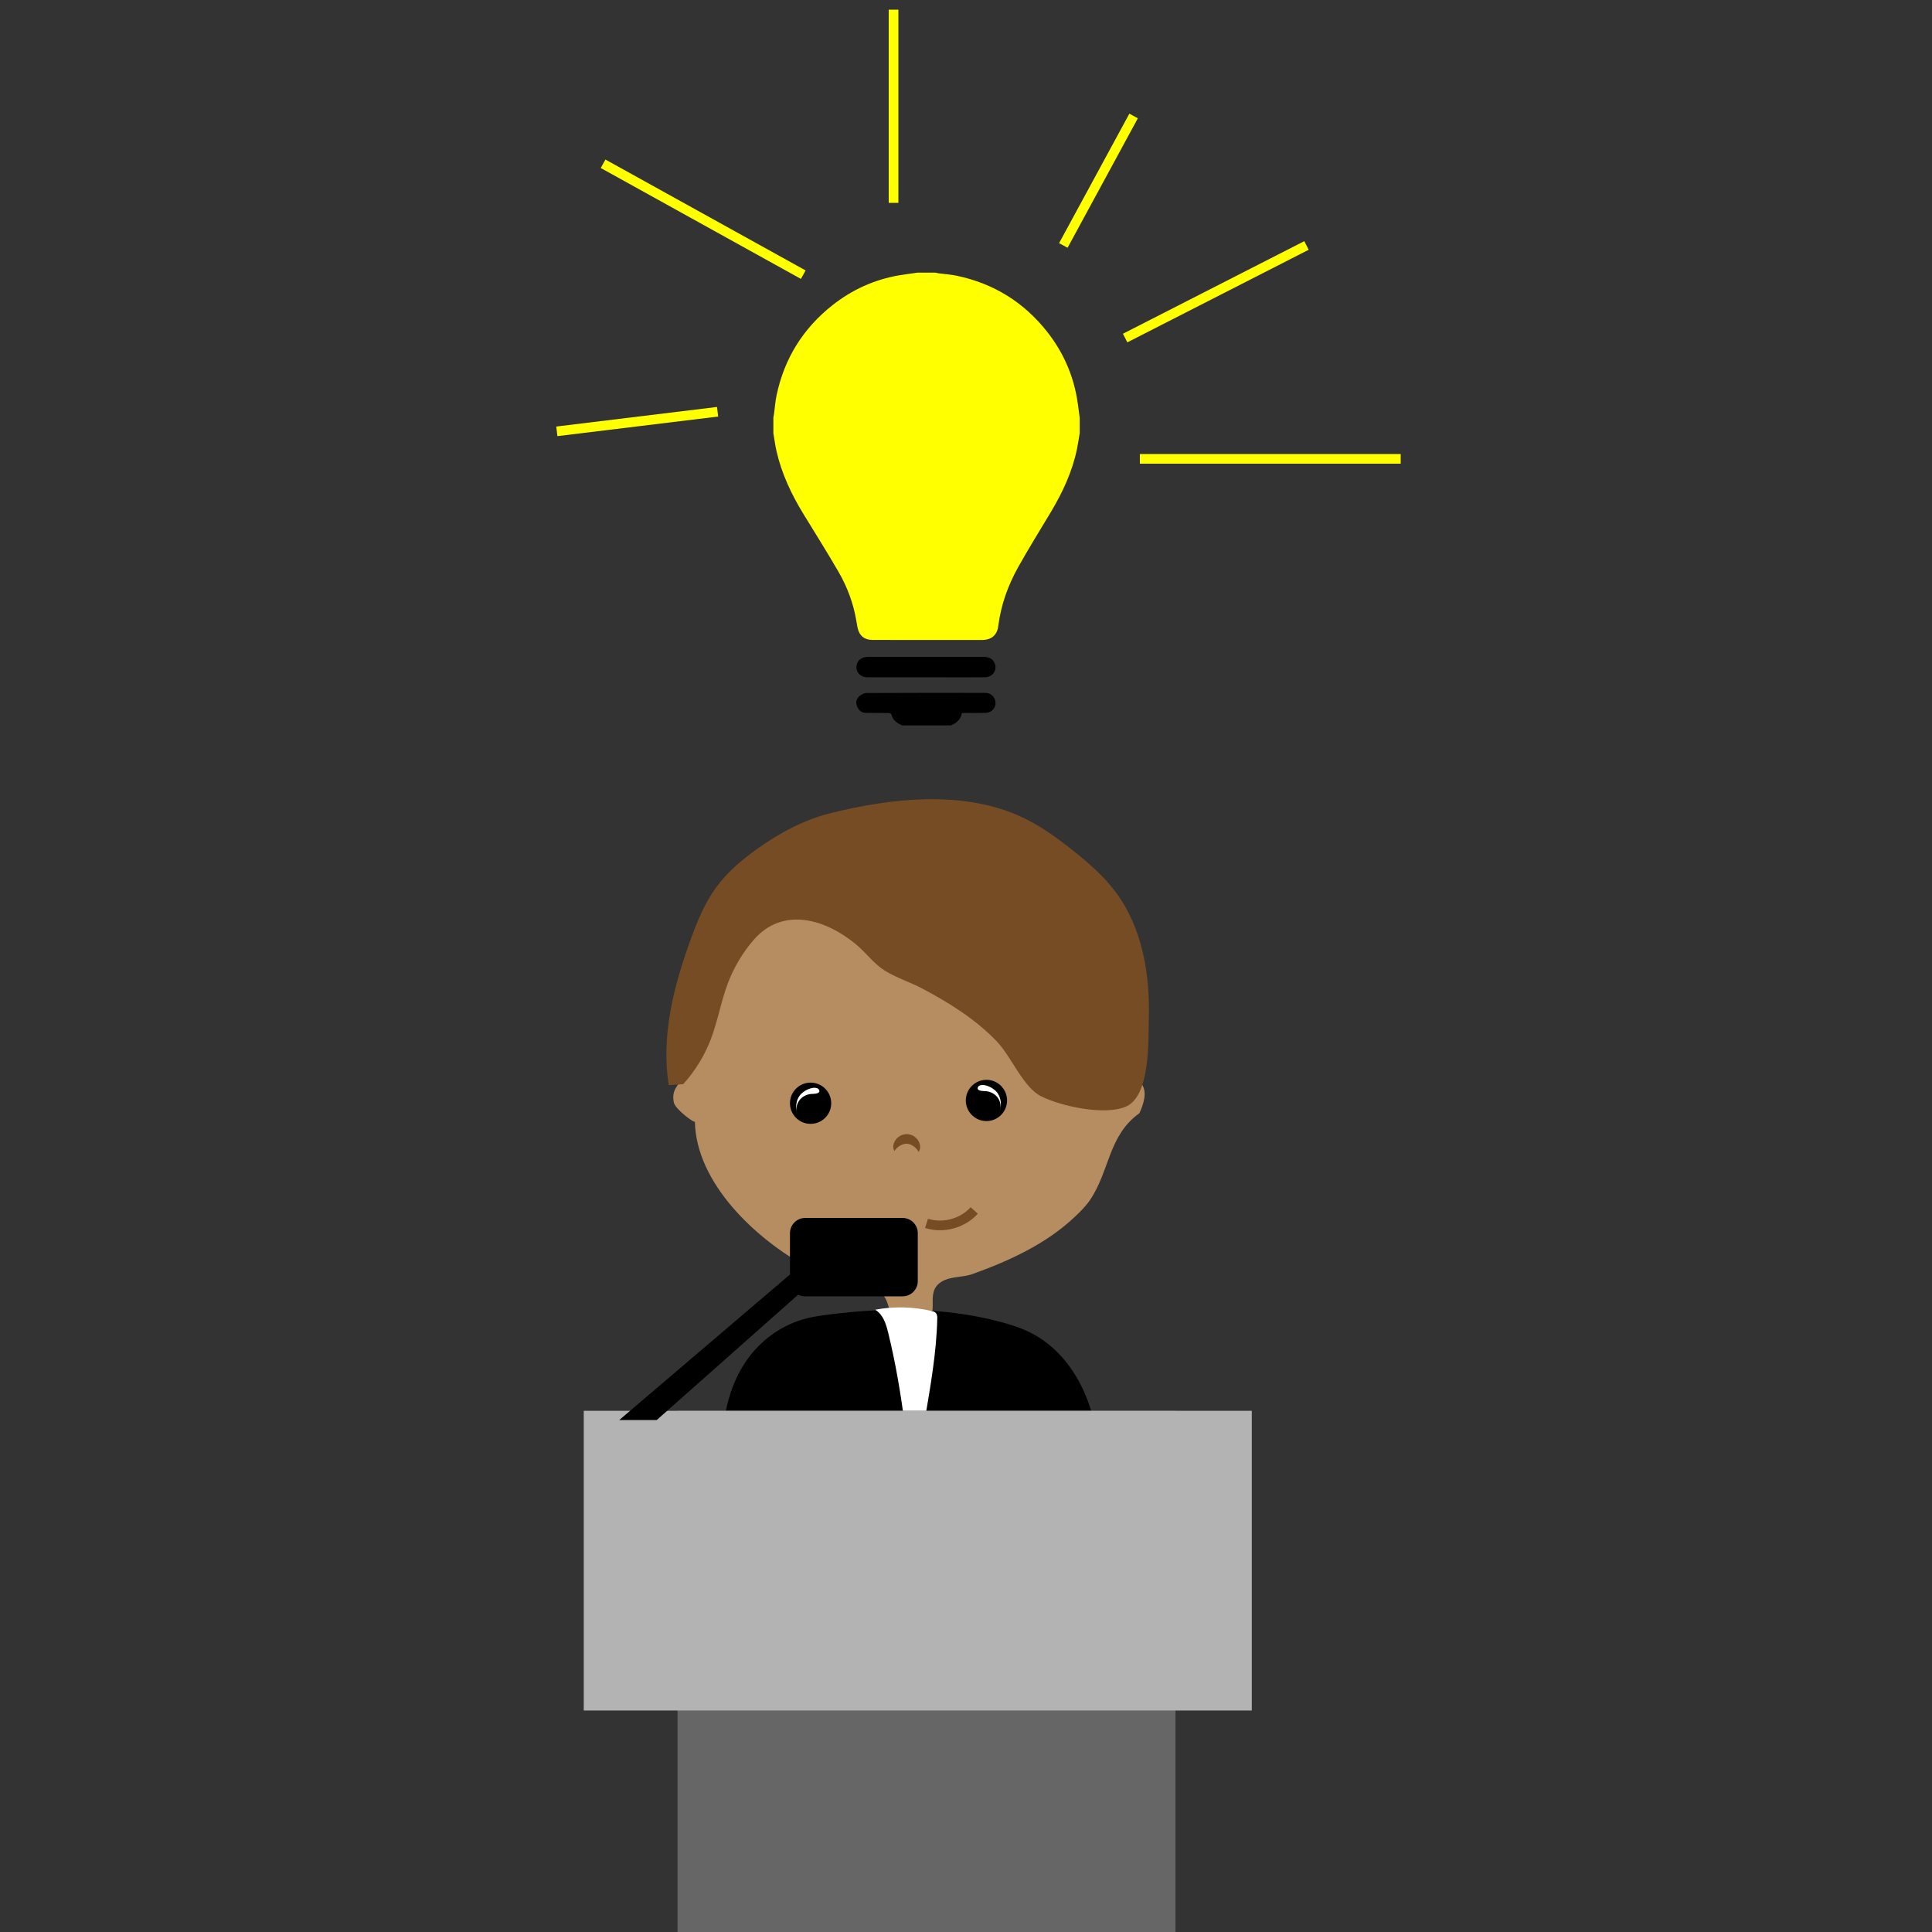 <?xml version="1.0" encoding="utf-8"?>
<!-- Generator: Adobe Illustrator 18.1.0, SVG Export Plug-In . SVG Version: 6.00 Build 0)  -->
<svg version="1.1" baseProfile="tiny" id="Layer_1" xmlns="http://www.w3.org/2000/svg" xmlns:xlink="http://www.w3.org/1999/xlink"
	 x="0px" y="0px" viewBox="0 0 200 200" xml:space="preserve">
<rect x="0" y="0" width="200" height="200" fill="#333333" stroke="none"/>
<g>
	<g>
		<g>
			<path fill="none" d="M4.369,119.656C4.337,119.656,4.369,119.656,4.369,119.656"/>
			<g>
				<path fill="#E5C7A1" d="M112.928,170.863c0.085-0.245,0.155-0.491,0.16-0.749c0.016-0.735-0.487-1.368-0.973-1.919
					c-0.215-0.243-0.43-0.632-0.191-0.853c0.121-0.112,0.305-0.111,0.47-0.104c1.364,0.061,2.731,0.104,4.095,0.184
					c0.924,0.054,0.662-0.018,0.809,0.727c0.041,0.209,0.311,1.583,0.59,1.583c0.381,0.647,0.646,1.321,0.639,2.091
					c-0.001,0.085-0.006,0.174-0.049,0.248c-0.157,0.27-0.606,0.056-0.697-0.242s-0.011-0.633-0.122-0.925
					c-0.033-0.087-0.09-0.174-0.179-0.202c-0.219-0.069-0.353,0.238-0.368,0.467c-0.041,0.608-0.006,1.221,0.103,1.821
					c0.034,0.187,0.074,0.381,0.02,0.563c-0.055,0.182-0.243,0.339-0.425,0.285c-0.203-0.06-0.261-0.318-0.269-0.529
					c-0.035-0.858,0.087-1.862-0.554-2.433c-0.132,0.089-0.148,0.274-0.152,0.433c-0.021,0.943-0.042,1.885-0.063,2.828
					c-0.299-0.062-0.504-0.353-0.573-0.65s-0.031-0.607-0.021-0.912c0.016-0.47-0.033-0.942-0.146-1.399
					c-0.067-0.274-0.343-0.606-0.559-0.425c0.005,1-0.031,2-0.11,2.997c-0.189,0.105-0.439-0.02-0.545-0.208
					c-0.106-0.188-0.107-0.416-0.105-0.632c0.004-0.514,0.009-1.028,0.013-1.542c0.002-0.257-0.127-0.62-0.371-0.539
					c-0.019,0.382-0.063,0.762-0.132,1.138c-0.028,0.153-0.084,0.333-0.233,0.377c-0.255,0.074-0.39-0.304-0.344-0.565
					C112.699,171.461,112.825,171.163,112.928,170.863z"/>
				<path fill="#E5C7A1" d="M76.678,170.863c-0.085-0.245-0.155-0.491-0.16-0.749c-0.016-0.735,0.487-1.368,0.973-1.919
					c0.215-0.243,0.43-0.632,0.191-0.853c-0.121-0.112-0.305-0.111-0.47-0.104c-1.364,0.061-2.731,0.104-4.095,0.184
					c-0.924,0.054-0.662-0.018-0.809,0.727c-0.041,0.209-0.311,1.583-0.59,1.583c-0.381,0.647-0.646,1.321-0.639,2.091
					c0.001,0.085,0.006,0.174,0.049,0.248c0.157,0.27,0.606,0.056,0.697-0.242s0.011-0.633,0.122-0.925
					c0.033-0.087,0.09-0.174,0.179-0.202c0.219-0.069,0.353,0.238,0.368,0.467c0.041,0.608,0.006,1.221-0.103,1.821
					c-0.034,0.187-0.074,0.381-0.02,0.563c0.055,0.182,0.243,0.339,0.425,0.285c0.203-0.06,0.261-0.318,0.269-0.529
					c0.035-0.858-0.087-1.862,0.554-2.433c0.132,0.089,0.148,0.274,0.152,0.433c0.021,0.943,0.042,1.885,0.063,2.828
					c0.299-0.062,0.504-0.353,0.573-0.65c0.069-0.297,0.031-0.607,0.021-0.912c-0.016-0.47,0.033-0.942,0.146-1.399
					c0.067-0.274,0.343-0.606,0.559-0.425c-0.005,1,0.031,2,0.11,2.997c0.189,0.105,0.439-0.02,0.545-0.208
					c0.106-0.188,0.107-0.416,0.105-0.632c-0.004-0.514-0.009-1.028-0.013-1.542c-0.002-0.257,0.127-0.62,0.371-0.539
					c0.019,0.382,0.063,0.762,0.132,1.138c0.028,0.153,0.084,0.333,0.233,0.377c0.255,0.074,0.39-0.304,0.344-0.565
					C76.907,171.461,76.782,171.163,76.678,170.863z"/>
				<path fill="#B58D61" d="M118.121,112.131c-0.541-0.655-1.418-1.292-2.197-1.511c-0.089-1.766-2.011-2.584-3.293-3.427
					c-3.777-2.481-5.174-7.544-8.889-10.117c-1.569-1.087-3.44-1.644-5.298-2.083c-4.424-1.047-8.982-1.523-13.527-1.414
					c-1.802,0.043-3.661,0.194-5.26,1.026c-3.042,1.582-4.385,5.159-5.281,8.469c-0.838,3.099-1.736,5.732-3.565,8.376
					c-0.642,0.928-1.31,1.374-1.061,2.664c0.139,0.719,2.19,2.22,2.185,1.982c0.118,6.401,6.347,12.205,11.615,15.05
					c0.72,0.389,1.463,0.739,2.242,0.988c1.632,0.52,4.218,0.677,5.547,1.875c0.614,0.554,0.514,1.316,0.967,1.89
					c0.902,1.142,1.193,0.978,2.825,0.957c0.283-0.004,0.584-0.012,0.821-0.168c1.396-0.917-0.415-3.175,1.851-4.179
					c0.815-0.361,1.974-0.295,2.857-0.614c3.868-1.393,7.634-3.12,10.611-5.935c0.566-0.535,1.126-1.086,1.564-1.73
					c2.045-3.013,1.895-6.699,5.119-8.992C118.402,114.237,118.819,112.976,118.121,112.131z"/>
				<path fill="#754C24" d="M85.975,84.178c-2.756,0.684-5.3,2.062-7.612,3.711c-1.591,1.135-3.101,2.42-4.249,4.001
					c-1.168,1.609-1.928,3.474-2.609,5.341c-1.764,4.836-3.096,10.021-2.274,15.102c0.497-0.033,0.994-0.065,1.491-0.098
					c1.228-1.352,2.202-2.934,2.856-4.64c0.729-1.902,1.059-3.938,1.783-5.842c0.613-1.612,1.507-3.117,2.631-4.426
					c3.011-3.509,7.442-2.206,10.617,0.428c1.026,0.852,1.854,2.009,2.965,2.709c1.179,0.744,2.674,1.22,3.923,1.881
					c2.785,1.474,5.493,3.17,7.688,5.457c1.515,1.579,2.737,4.766,4.604,5.693c2.043,1.014,6.535,2.013,8.752,1.066
					c2.564-1.095,2.32-6.83,2.386-9.145c0.13-4.578-0.683-9.368-3.414-13.044c-1.233-1.66-2.81-3.032-4.428-4.32
					c-1.786-1.421-3.658-2.767-5.754-3.67C99.345,81.806,92.109,82.655,85.975,84.178z"/>
				<path d="M74.61,152.921c-0.078,5.35-1.498,10.603-2.91,15.802c2.067,0.172,4.119,0.488,6.132,0.945
					c-0.379-0.086,2.224-15.946,2.932-17.189c0.197-0.346,0.776-0.474,0.978-0.131c0.077,0.131,0.079,0.292,0.079,0.444
					c-0.009,5.67-0.018,11.34-0.027,17.01c-0.001,0.802-0.078,1.764,0.18,2.536c0.434,1.299,0.264,0.893,1.195,0.968
					c0.846,0.068,2.177-0.296,3.122-0.314c2.597-0.049,5.195-0.095,7.793-0.126c0.759-0.009,11.059-0.349,11.096,0.223
					c-0.233-3.704,1.248-7.645,1.713-11.374c0.261-2.092,0.447-4.194,0.558-6.299c0.094-1.779,0.549-4.235,0.112-5.967
					c0.889,3.52,1.778,7.04,2.667,10.56c0.8,3.168,1.603,6.356,1.777,9.601c1.833-0.266,3.646-0.649,5.419-1.144
					c-1.374-5.319-2.293-10.723-3.152-16.128c-0.433-2.721-0.858-5.472-1.955-8.039c-1.097-2.568-2.945-4.975-5.619-6.33
					c-1.041-0.527-2.179-0.883-3.328-1.181c-5.631-1.462-11.696-1.453-17.443-0.72c-0.792,0.101-1.587,0.202-2.359,0.392
					c-2.445,0.6-4.565,2.084-5.984,3.963C74.765,144.152,74.673,148.626,74.61,152.921z"/>
				<path fill="#FFFFFF" d="M96.403,135.703c-1.889-0.436-3.891-0.479-5.801-0.123c0.827,0.517,1.12,1.475,1.337,2.357
					c1.591,6.474,2.173,13.108,2.751,19.716c-0.216-7.086,2.176-14.051,2.335-21.138c0.005-0.22-0.003-0.464-0.173-0.622
					C96.736,135.785,96.566,135.741,96.403,135.703z"/>
				<g>
					<circle cx="83.912" cy="114.207" r="2.135"/>
					<path fill="#FFFFFF" d="M83.962,113.247c-0.488,0.041-0.959,0.297-1.24,0.698s-0.358,0.944-0.179,1.399
						c-0.225-0.64-0.154-1.394,0.247-1.941c0.33-0.45,1.223-0.948,1.8-0.75c0.13,0.045,0.245,0.167,0.235,0.304
						C84.806,113.261,84.155,113.231,83.962,113.247z"/>
				</g>
				<path fill="#754C24" d="M92.593,119.152c0.014,0.011-0.208-0.261-0.079-0.738c0.06-0.228,0.207-0.482,0.448-0.681
					c0.122-0.095,0.262-0.191,0.425-0.245c0.177-0.052,0.314-0.086,0.554-0.083c0.085,0.005,0.351,0.058,0.489,0.123
					c0.16,0.065,0.291,0.173,0.406,0.276c0.226,0.216,0.353,0.482,0.395,0.714c0.092,0.483-0.152,0.739-0.137,0.73
					c0,0-0.139-0.276-0.38-0.479c-0.123-0.103-0.265-0.195-0.411-0.264c-0.072-0.038-0.153-0.048-0.22-0.076
					c-0.093-0.021-0.072-0.02-0.237-0.029c-0.01-0.002-0.122-0.002-0.181,0.013c-0.07,0.022-0.152,0.027-0.226,0.059
					c-0.152,0.057-0.3,0.139-0.431,0.232C92.752,118.885,92.593,119.152,92.593,119.152z"/>
				<path fill="none" stroke="#754C24" stroke-miterlimit="10" d="M95.913,126.64c1.716,0.554,3.734,0.009,4.938-1.334"/>
				<g>
					<circle cx="102.116" cy="113.918" r="2.135"/>
					<path fill="#FFFFFF" d="M102.065,112.958c0.488,0.041,0.959,0.297,1.24,0.698c0.281,0.401,0.358,0.944,0.179,1.399
						c0.225-0.64,0.154-1.394-0.247-1.941c-0.33-0.45-1.223-0.948-1.8-0.75c-0.13,0.045-0.245,0.167-0.235,0.304
						C101.221,112.972,101.872,112.942,102.065,112.958z"/>
				</g>
			</g>
		</g>
		<rect x="70.137" y="146.046" fill="#666666" width="51.551" height="54.168"/>
		<rect x="60.429" y="146.046" fill="#B3B3B3" width="69.157" height="31.027"/>
	</g>
	<polygon points="64.107,147 84.126,129.933 86.001,131.033 67.985,147 	"/>
	<path d="M93.438,134.196H83.346c-0.863,0-1.569-0.706-1.569-1.569v-4.976c0-0.863,0.706-1.569,1.569-1.569h10.093
		c0.863,0,1.569,0.706,1.569,1.569v4.976C95.008,133.49,94.302,134.196,93.438,134.196z"/>
	<g>
		<path fill="#FFFF00" d="M94.998,28.224c0.61,0,1.221,0,1.831,0c0.105,0.022,0.21,0.052,0.316,0.066
			c0.638,0.085,1.285,0.125,1.913,0.258c3.826,0.809,6.957,2.755,9.368,5.832c1.578,2.013,2.608,4.284,3.053,6.809
			c0.12,0.679,0.194,1.365,0.29,2.048c0,0.537,0,1.074,0,1.611c-0.091,0.537-0.166,1.076-0.276,1.609
			c-0.483,2.348-1.477,4.487-2.699,6.531c-1.142,1.909-2.32,3.798-3.403,5.739c-1.059,1.898-1.781,3.929-2.055,6.103
			c-0.115,0.914-0.713,1.415-1.644,1.418c-1.501,0.005-3.001,0.001-4.502,0.001c-2.281,0-4.563,0.004-6.844-0.002
			c-0.895-0.002-1.42-0.456-1.586-1.34c-0.038-0.203-0.073-0.406-0.107-0.61c-0.3-1.804-0.928-3.501-1.835-5.074
			c-1.171-2.032-2.426-4.017-3.65-6.019c-1.242-2.032-2.251-4.164-2.783-6.498c-0.14-0.612-0.219-1.239-0.326-1.859
			c0-0.537,0-1.074,0-1.611c0.023-0.129,0.05-0.258,0.067-0.388c0.086-0.637,0.129-1.284,0.261-1.912
			c0.801-3.813,2.737-6.935,5.795-9.347c2.02-1.593,4.301-2.632,6.84-3.079C93.677,28.396,94.339,28.319,94.998,28.224z"/>
		<path d="M93.387,75.093c-0.527-0.231-0.969-0.537-1.115-1.148c-0.016-0.068-0.207-0.132-0.318-0.134
			c-0.768-0.014-1.536-0.006-2.304-0.015c-0.418-0.005-0.718-0.217-0.89-0.591c-0.178-0.386-0.157-0.792,0.144-1.084
			c0.2-0.194,0.516-0.378,0.782-0.38c4.109-0.024,8.218-0.019,12.328-0.014c0.573,0.001,1.022,0.453,1.04,1.011
			c0.018,0.56-0.403,1.032-0.986,1.053c-0.694,0.025-1.39,0.011-2.085,0.014c-0.131,0-0.263,0-0.406,0
			c-0.115,0.692-0.564,1.047-1.137,1.289C96.755,75.093,95.071,75.093,93.387,75.093z"/>
		<path d="M95.867,70.113c-2.026,0-4.052,0.004-6.078-0.002c-0.794-0.002-1.288-0.633-1.086-1.362
			c0.123-0.444,0.561-0.741,1.132-0.749c0.561-0.008,1.123-0.002,1.684-0.002c3.417,0,6.835,0,10.252,0
			c0.506,0,0.948,0.124,1.18,0.627c0.333,0.722-0.174,1.48-1.006,1.486c-1.379,0.011-2.758,0.003-4.137,0.003
			C97.161,70.113,96.514,70.113,95.867,70.113z"/>
		<line fill="none" stroke="#FFFF00" stroke-miterlimit="10" x1="118" y1="47.5" x2="145" y2="47.5"/>
		<line fill="none" stroke="#FFFF00" stroke-miterlimit="10" x1="116.474" y1="34.995" x2="135.248" y2="25.409"/>
		<line fill="none" stroke="#FFFF00" stroke-miterlimit="10" x1="110.076" y1="25.409" x2="117.35" y2="12.007"/>
		<line fill="none" stroke="#FFFF00" stroke-miterlimit="10" x1="92.5" y1="21" x2="92.5" y2="1"/>
		<line fill="none" x1="77.786" y1="21.509" x2="68.982" y2="16.123"/>
		<line fill="none" stroke="#FFFF00" stroke-miterlimit="10" x1="83.154" y1="28.435" x2="62.432" y2="16.953"/>
		<line fill="none" stroke="#FFFF00" stroke-miterlimit="10" x1="74.285" y1="42.624" x2="57.643" y2="44.652"/>
	</g>
</g>
</svg>
